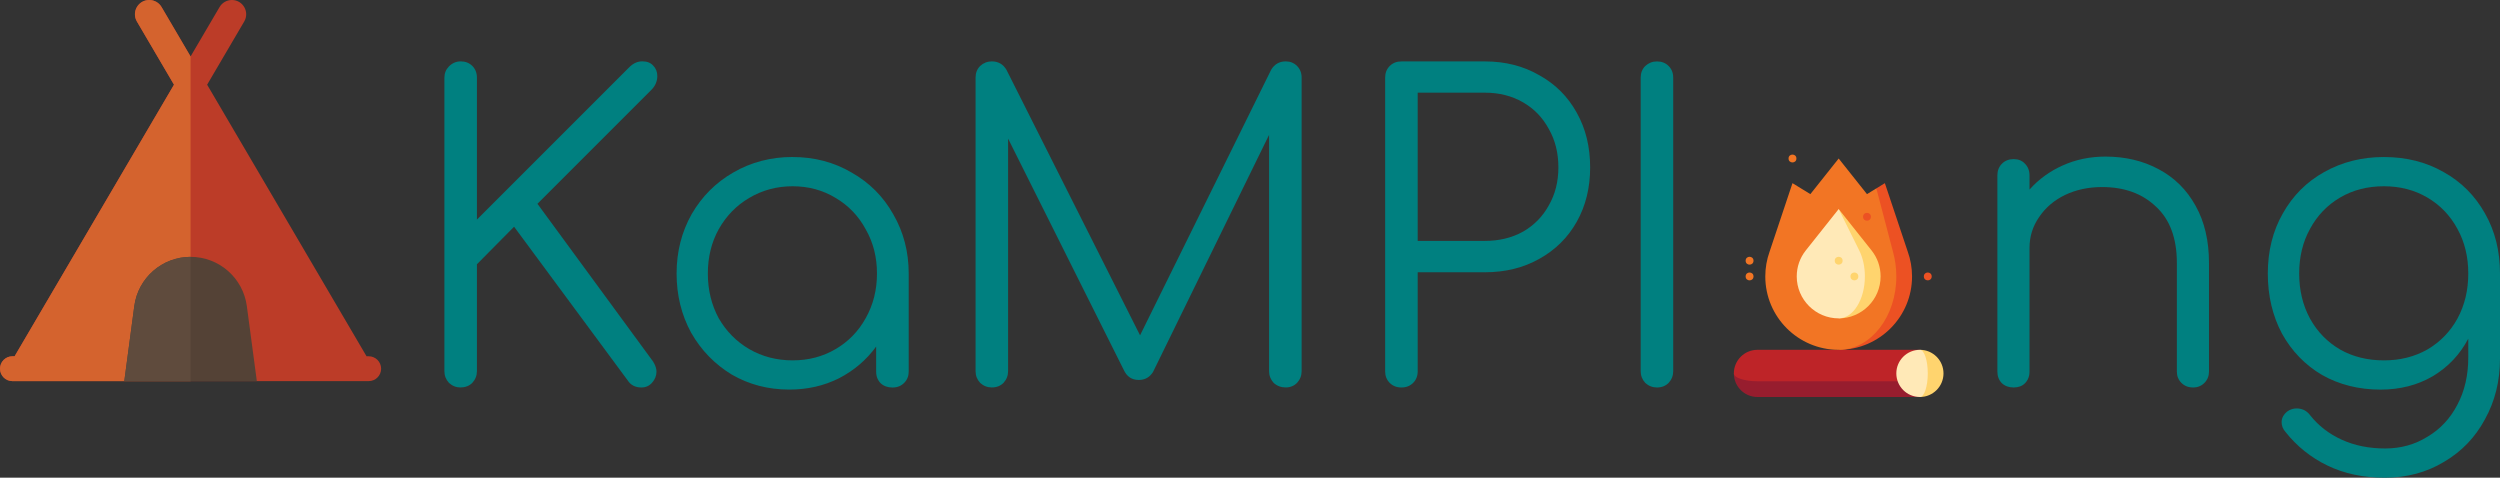 <?xml version="1.0" encoding="UTF-8" standalone="no"?>
<svg
   xmlns:dc="http://purl.org/dc/elements/1.1/"
   xmlns:cc="http://creativecommons.org/ns#"
   xmlns:rdf="http://www.w3.org/1999/02/22-rdf-syntax-ns#"
   xmlns:svg="http://www.w3.org/2000/svg"
   xmlns="http://www.w3.org/2000/svg"
   xmlns:sodipodi="http://sodipodi.sourceforge.net/DTD/sodipodi-0.dtd"
   xmlns:inkscape="http://www.inkscape.org/namespaces/inkscape"
   width="63.365mm"
   height="12.107mm"
   viewBox="0 0 63.365 12.107"
   version="1.1"
   id="svg8"
   inkscape:version="1.0.2 (e86c870879, 2021-01-15)"
   sodipodi:docname="logo.svg"
   inkscape:export-filename="/home/uhl/kamping-logo.png"
   inkscape:export-xdpi="96"
   inkscape:export-ydpi="96">
  <rect x="0" y="0" width="63.365" height="12.107" fill="#333333" stroke="none"/>
  <defs
     id="defs2" />
  <sodipodi:namedview
     id="base"
     pagecolor="#ffffff"
     bordercolor="#666666"
     borderopacity="1.0"
     inkscape:pageopacity="0.0"
     inkscape:pageshadow="2"
     inkscape:zoom="1.979899"
     inkscape:cx="126.81156"
     inkscape:cy="81.542505"
     inkscape:document-units="mm"
     inkscape:current-layer="text12"
     inkscape:document-rotation="0"
     showgrid="false"
     inkscape:window-width="1898"
     inkscape:window-height="1023"
     inkscape:window-x="1930"
     inkscape:window-y="45"
     inkscape:window-maximized="0" />
  <g
     inkscape:label="Layer 1"
     inkscape:groupmode="layer"
     id="layer1"
     transform="translate(-19.057,-57.799)">
    <g
       aria-label="KaMPI  ng"
       id="text12"
       style="font-style:normal;font-variant:normal;font-weight:normal;font-stretch:normal;font-size:10.583px;line-height:1.25;font-family:Comfortaa;-inkscape-font-specification:'Comfortaa, Normal';font-variant-ligatures:normal;font-variant-caps:normal;font-variant-numeric:normal;font-variant-east-asian:normal;fill:#008080;fill-opacity:1;stroke:none;stroke-width:0.265">
      <path
         d="m 30.733,67.62 q -0.169,0 -0.296,-0.116 -0.116,-0.127 -0.116,-0.296 v -7.44 q 0,-0.169 0.116,-0.286 0.127,-0.127 0.296,-0.127 0.18,0 0.296,0.116 0.116,0.116 0.116,0.296 v 3.598 l 3.863,-3.863 q 0.148,-0.148 0.328,-0.148 0.18,0 0.275,0.106 0.106,0.106 0.106,0.265 0,0.191 -0.138,0.339 l -2.9,2.9 2.932,4 q 0.085,0.138 0.085,0.254 0,0.159 -0.116,0.286 -0.106,0.116 -0.265,0.116 -0.233,0 -0.349,-0.18 l -2.879,-3.895 -0.942,0.952 v 2.709 q 0,0.169 -0.116,0.296 -0.116,0.116 -0.296,0.116 z"
         style="font-style:normal;font-variant:normal;font-weight:normal;font-stretch:normal;font-size:10.583px;font-family:Comfortaa;-inkscape-font-specification:'Comfortaa, Normal';font-variant-ligatures:normal;font-variant-caps:normal;font-variant-numeric:normal;font-variant-east-asian:normal;fill:#008080;stroke-width:0.265"
         id="path72" />
      <path
         d="m 39.147,61.779 q 0.825,0 1.492,0.392 0.677,0.381 1.058,1.058 0.392,0.677 0.392,1.503 v 2.487 q 0,0.169 -0.116,0.286 -0.116,0.116 -0.296,0.116 -0.18,0 -0.296,-0.106 Q 41.264,67.398 41.264,67.218 v -0.635 q -0.37,0.508 -0.942,0.804 -0.571,0.286 -1.259,0.286 -0.804,0 -1.46,-0.381 -0.646,-0.392 -1.027,-1.058 -0.37,-0.677 -0.37,-1.503 0,-0.825 0.381,-1.503 0.392,-0.677 1.058,-1.058 0.677,-0.392 1.503,-0.392 z m 0,5.154 q 0.603,0 1.09,-0.286 0.487,-0.286 0.762,-0.783 0.286,-0.508 0.286,-1.132 0,-0.624 -0.286,-1.122 -0.275,-0.508 -0.762,-0.794 -0.487,-0.296 -1.09,-0.296 -0.603,0 -1.101,0.296 -0.487,0.286 -0.773,0.794 -0.275,0.497 -0.275,1.122 0,0.624 0.275,1.132 0.286,0.497 0.773,0.783 0.497,0.286 1.101,0.286 z"
         style="font-style:normal;font-variant:normal;font-weight:normal;font-stretch:normal;font-size:10.583px;font-family:Comfortaa;-inkscape-font-specification:'Comfortaa, Normal';font-variant-ligatures:normal;font-variant-caps:normal;font-variant-numeric:normal;font-variant-east-asian:normal;fill:#008080;stroke-width:0.265"
         id="path74" />
      <path
         d="m 51.646,59.355 q 0.169,0 0.286,0.116 0.116,0.116 0.116,0.296 v 7.44 q 0,0.169 -0.116,0.296 -0.116,0.116 -0.286,0.116 -0.18,0 -0.307,-0.116 -0.116,-0.127 -0.116,-0.296 v -5.99 l -2.942,6.011 q -0.127,0.201 -0.36,0.201 -0.265,0 -0.381,-0.254 l -2.932,-5.863 v 5.895 q 0,0.169 -0.116,0.296 -0.116,0.116 -0.296,0.116 -0.169,0 -0.296,-0.116 -0.116,-0.127 -0.116,-0.296 v -7.44 q 0,-0.18 0.116,-0.296 0.127,-0.116 0.296,-0.116 0.243,0 0.37,0.212 l 3.387,6.731 3.323,-6.731 q 0.127,-0.212 0.37,-0.212 z"
         style="font-style:normal;font-variant:normal;font-weight:normal;font-stretch:normal;font-size:10.583px;font-family:Comfortaa;-inkscape-font-specification:'Comfortaa, Normal';font-variant-ligatures:normal;font-variant-caps:normal;font-variant-numeric:normal;font-variant-east-asian:normal;fill:#008080;stroke-width:0.265"
         id="path76" />
      <path
         d="m 54.577,67.62 q -0.18,0 -0.296,-0.116 -0.116,-0.116 -0.116,-0.296 v -7.44 q 0,-0.18 0.116,-0.296 0.116,-0.116 0.296,-0.116 h 2.117 q 0.773,0 1.376,0.349 0.614,0.339 0.952,0.952 0.339,0.603 0.339,1.386 0,0.773 -0.339,1.376 -0.339,0.603 -0.952,0.942 -0.603,0.339 -1.376,0.339 H 54.99 v 2.508 q 0,0.18 -0.116,0.296 -0.116,0.116 -0.296,0.116 z m 2.117,-3.715 q 0.54,0 0.963,-0.233 0.423,-0.243 0.656,-0.667 0.243,-0.423 0.243,-0.963 0,-0.55 -0.243,-0.974 -0.233,-0.434 -0.656,-0.677 -0.423,-0.243 -0.963,-0.243 H 54.99 v 3.757 z"
         style="font-style:normal;font-variant:normal;font-weight:normal;font-stretch:normal;font-size:10.583px;font-family:Comfortaa;-inkscape-font-specification:'Comfortaa, Normal';font-variant-ligatures:normal;font-variant-caps:normal;font-variant-numeric:normal;font-variant-east-asian:normal;fill:#008080;stroke-width:0.265"
         id="path78" />
      <path
         d="m 61.054,67.62 q -0.169,0 -0.296,-0.116 -0.116,-0.127 -0.116,-0.296 v -7.44 q 0,-0.18 0.116,-0.296 0.127,-0.116 0.296,-0.116 0.18,0 0.296,0.116 0.116,0.116 0.116,0.296 v 7.44 q 0,0.169 -0.116,0.296 -0.116,0.116 -0.296,0.116 z"
         style="font-style:normal;font-variant:normal;font-weight:normal;font-stretch:normal;font-size:10.583px;font-family:Comfortaa;-inkscape-font-specification:'Comfortaa, Normal';font-variant-ligatures:normal;font-variant-caps:normal;font-variant-numeric:normal;font-variant-east-asian:normal;fill:#008080;stroke-width:0.265"
         id="path80" />
      <path
         d="m 72.421,61.768 q 0.751,0 1.344,0.317 0.603,0.317 0.942,0.931 0.339,0.603 0.339,1.45 v 2.752 q 0,0.169 -0.116,0.286 -0.116,0.116 -0.286,0.116 -0.18,0 -0.296,-0.116 -0.116,-0.116 -0.116,-0.286 v -2.752 q 0,-0.942 -0.529,-1.429 -0.519,-0.497 -1.365,-0.497 -0.519,0 -0.942,0.201 -0.413,0.201 -0.656,0.561 -0.243,0.349 -0.243,0.783 v 3.133 q 0,0.18 -0.116,0.296 -0.106,0.106 -0.286,0.106 -0.18,0 -0.296,-0.106 -0.116,-0.116 -0.116,-0.296 v -4.974 q 0,-0.18 0.116,-0.296 0.116,-0.116 0.296,-0.116 0.18,0 0.286,0.116 0.116,0.116 0.116,0.296 v 0.36 q 0.349,-0.392 0.847,-0.614 0.497,-0.222 1.079,-0.222 z"
         style="font-style:normal;font-variant:normal;font-weight:normal;font-stretch:normal;font-size:10.583px;font-family:Comfortaa;-inkscape-font-specification:'Comfortaa, Normal';font-variant-ligatures:normal;font-variant-caps:normal;font-variant-numeric:normal;font-variant-east-asian:normal;fill:#008080;stroke-width:0.265"
         id="path82" />
      <path
         d="m 79.48,61.779 q 0.847,0 1.513,0.381 0.667,0.37 1.048,1.048 0.381,0.667 0.381,1.524 v 2.159 q 0,0.847 -0.381,1.535 -0.37,0.688 -1.037,1.079 -0.667,0.402 -1.503,0.402 -0.815,0 -1.45,-0.307 -0.635,-0.307 -1.069,-0.857 -0.095,-0.106 -0.095,-0.243 0,-0.159 0.148,-0.275 0.106,-0.074 0.233,-0.074 0.095,0 0.191,0.042 0.095,0.053 0.148,0.127 0.317,0.402 0.804,0.624 0.487,0.222 1.101,0.222 0.593,0 1.069,-0.296 0.487,-0.286 0.762,-0.815 0.275,-0.519 0.275,-1.196 v -0.476 q -0.317,0.603 -0.9,0.952 -0.582,0.339 -1.323,0.339 -0.825,0 -1.482,-0.37 -0.646,-0.381 -1.016,-1.048 -0.36,-0.677 -0.36,-1.524 0,-0.857 0.381,-1.524 0.381,-0.677 1.048,-1.048 0.677,-0.381 1.513,-0.381 z m 0,5.154 q 0.614,0 1.101,-0.275 0.487,-0.286 0.762,-0.783 0.275,-0.508 0.275,-1.143 0,-0.635 -0.275,-1.132 -0.275,-0.508 -0.762,-0.794 -0.487,-0.286 -1.101,-0.286 -0.624,0 -1.111,0.286 -0.487,0.286 -0.762,0.794 -0.275,0.497 -0.275,1.132 0,0.635 0.275,1.143 0.275,0.497 0.762,0.783 0.487,0.275 1.111,0.275 z"
         style="font-style:normal;font-variant:normal;font-weight:normal;font-stretch:normal;font-size:10.583px;font-family:Comfortaa;-inkscape-font-specification:'Comfortaa, Normal';font-variant-ligatures:normal;font-variant-caps:normal;font-variant-numeric:normal;font-variant-east-asian:normal;fill:#008080;stroke-width:0.265"
         id="path84" />
    </g>
    <g
       id="g233"
       transform="matrix(0.012,0,0,0.012,62.588,61.717)">
      <path
         style="fill:#971d2e"
         d="m 34.595,462.184 c 0,27.51 22.307,49.816 49.816,49.816 h 343.178 v -33.211 z"
         id="path127" />
      <path
         style="fill:#be2428"
         d="M 427.589,412.368 V 478.79 H 84.411 c -27.51,0 -49.816,-7.439 -49.816,-16.605 0,-27.51 22.307,-49.816 49.816,-49.816 h 343.178 z"
         id="path129" />
      <path
         style="fill:#ffd46e"
         d="M 427.589,412.368 V 512 c 27.51,0 49.816,-22.307 49.816,-49.816 0,-27.51 -22.306,-49.816 -49.816,-49.816 z"
         id="path131" />
      <path
         style="fill:#ffe9b7"
         d="m 427.589,412.368 c 9.166,0 16.605,22.307 16.605,49.816 0,27.51 -7.439,49.816 -16.605,49.816 -27.51,0 -49.816,-22.307 -49.816,-49.816 0,-27.51 22.307,-49.816 49.816,-49.816 z"
         id="path133" />
      <path
         style="fill:#ec5123"
         d="m 401.939,205.099 -48.377,-144.744 -18,11.037 -77.99,340.964 c 84.876,-0.841 153.412,-69.898 153.412,-154.973 0,-18.343 -3.188,-35.944 -9.045,-52.284 z"
         id="path135" />
      <path
         style="fill:#f27524"
         d="m 370.666,205.099 c 4.594,16.34 7.107,33.941 7.107,52.285 0,84.931 -53.669,153.899 -120.201,154.973 -0.52,0.011 -1.052,0.011 -1.572,0.011 -85.595,0 -154.984,-69.388 -154.984,-154.984 0,-18.343 3.188,-35.945 9.044,-52.285 L 158.437,60.355 196.209,83.525 256,8.303 315.791,83.525 335.562,71.392 Z"
         id="path137" />
      <path
         style="fill:#ffd46e"
         d="M 325.488,202.475 256,115.053 v 230.893 c 48.831,0 88.562,-39.731 88.562,-88.562 0,-20.192 -6.609,-39.189 -19.074,-54.909 z"
         id="path139" />
      <path
         style="fill:#ffe9b7"
         d="m 299.429,202.475 c 7.793,15.72 11.923,34.716 11.923,54.909 0,48.831 -24.831,88.562 -55.351,88.562 -48.831,0 -88.562,-39.731 -88.562,-88.562 0,-20.192 6.609,-39.189 19.118,-54.953 L 256,115.053 Z"
         id="path141" />
      <g
         id="g147">
        <circle
           style="fill:#ec5123"
           cx="444.195"
           cy="257.384"
           r="8.303"
           id="circle143" />
        <circle
           style="fill:#ec5123"
           cx="315.791"
           cy="131.371"
           r="8.303"
           id="circle145" />
      </g>
      <g
         id="g155">
        <circle
           style="fill:#f27524"
           cx="158.438"
           cy="8.303"
           r="8.303"
           id="circle149" />
        <circle
           style="fill:#f27524"
           cx="67.805"
           cy="257.384"
           r="8.303"
           id="circle151" />
        <circle
           style="fill:#f27524"
           cx="67.805"
           cy="224.173"
           r="8.303"
           id="circle153" />
      </g>
      <g
         id="g161">
        <circle
           style="fill:#ffd46e"
           cx="256"
           cy="224.173"
           r="8.303"
           id="circle157" />
        <circle
           style="fill:#ffd46e"
           cx="289.211"
           cy="257.384"
           r="8.303"
           id="circle159" />
      </g>
      <g
         id="g163" />
      <g
         id="g165" />
      <g
         id="g167" />
      <g
         id="g169" />
      <g
         id="g171" />
      <g
         id="g173" />
      <g
         id="g175" />
      <g
         id="g177" />
      <g
         id="g179" />
      <g
         id="g181" />
      <g
         id="g183" />
      <g
         id="g185" />
      <g
         id="g187" />
      <g
         id="g189" />
      <g
         id="g191" />
    </g>
    <g
       id="g375"
       transform="matrix(0.021,0,0,0.021,19.057,57.799)">
      <g
         id="XMLID_501_">
        <path
           id="XMLID_1410_"
           style="fill:#bc3c28"
           d="m 460,445 c 0,8.284 -6.716,15 -15,15 H 420 40 15 C 6.716,460 0,453.284 0,445 0,436.716 6.716,430 15,430 h 2.609 L 210,102.222 165.249,25.979 C 158.5,14.481 166.791,0 180.124,0 v 0 c 6.118,0 11.778,3.241 14.875,8.517 L 230,68.148 265.001,8.517 C 268.098,3.241 273.758,0 279.876,0 v 0 c 13.333,0 21.624,14.481 14.875,25.979 L 250,102.222 442.391,430 H 445 c 8.284,0 15,6.716 15,15 z" />
        <path
           id="XMLID_1409_"
           style="fill:#d4632e"
           d="M 230,460 H 40 15 C 6.716,460 0,453.284 0,445 0,436.716 6.716,430 15,430 h 2.609 L 210,102.222 165.249,25.979 C 158.5,14.481 166.791,0 180.124,0 v 0 c 6.118,0 11.778,3.241 14.875,8.517 L 230,68.148 Z" />
        <path
           id="XMLID_1408_"
           style="fill:#544236"
           d="M 297.93,369.474 310,460 H 150 l 12.07,-90.526 C 166.61,335.427 195.652,310 230,310 v 0 c 34.348,0 63.39,25.427 67.93,59.474 z" />
        <path
           id="XMLID_1262_"
           style="fill:#5f4b3d"
           d="m 230,460 h -80 l 12.07,-90.526 C 166.61,335.427 195.652,310 230,310 v 0 z" />
      </g>
      <g
         id="g318" />
      <g
         id="g320" />
      <g
         id="g322" />
      <g
         id="g324" />
      <g
         id="g326" />
      <g
         id="g328" />
      <g
         id="g330" />
      <g
         id="g332" />
      <g
         id="g334" />
      <g
         id="g336" />
      <g
         id="g338" />
      <g
         id="g340" />
      <g
         id="g342" />
      <g
         id="g344" />
      <g
         id="g346" />
    </g>
  </g>
</svg>
